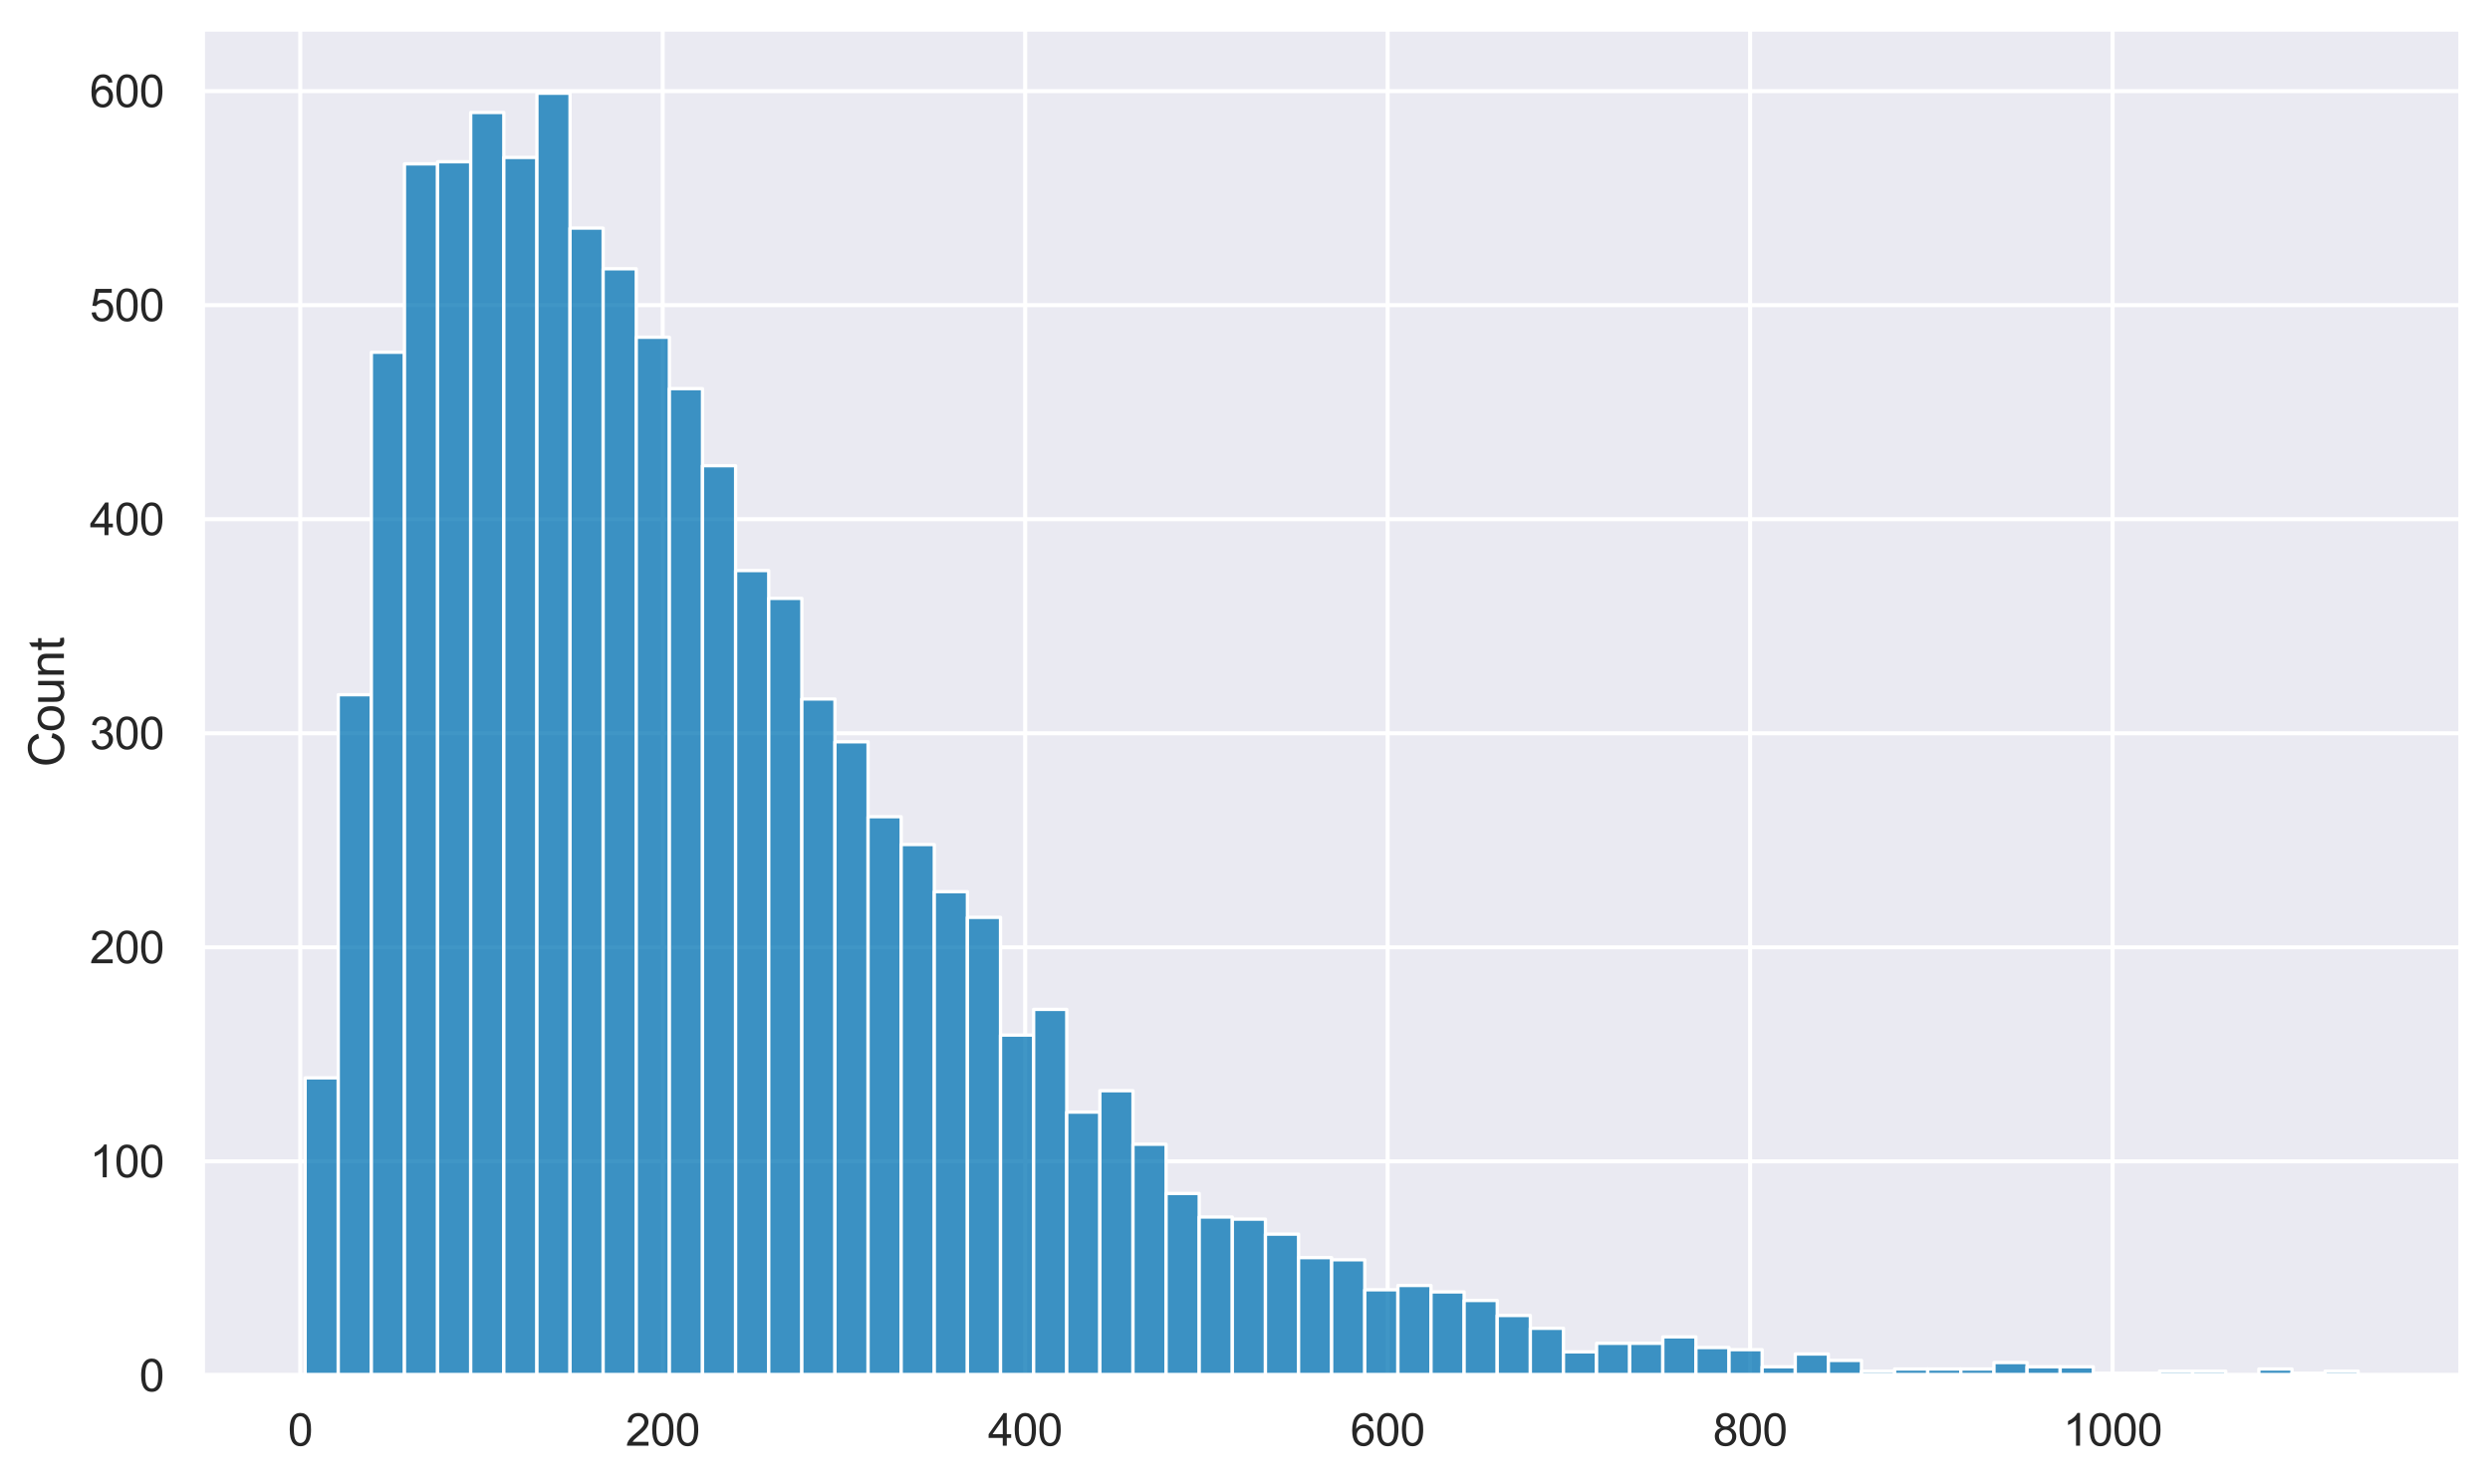 <?xml version="1.0" encoding="utf-8" standalone="no"?>
<!DOCTYPE svg PUBLIC "-//W3C//DTD SVG 1.1//EN"
  "http://www.w3.org/Graphics/SVG/1.1/DTD/svg11.dtd">
<svg xmlns:xlink="http://www.w3.org/1999/xlink" width="615.225pt" height="366.6pt" viewBox="0 0 615.225 366.6" xmlns="http://www.w3.org/2000/svg" version="1.1">
 <defs>
  <style type="text/css">*{stroke-linejoin: round; stroke-linecap: butt}</style>
 </defs>
 <g id="figure_1">
  <g id="patch_1">
   <path d="M 0 366.6 
L 615.225 366.6 
L 615.225 0 
L 0 0 
z
" style="fill: #ffffff"/>
  </g>
  <g id="axes_1">
   <g id="patch_2">
    <path d="M 50.025 339.84 
L 608.025 339.84 
L 608.025 7.2 
L 50.025 7.2 
z
" style="fill: #eaeaf2"/>
   </g>
   <g id="matplotlib.axis_1">
    <g id="xtick_1">
     <g id="line2d_1">
      <path d="M 74.181 339.84 
L 74.181 7.2 
" clip-path="url(#p327d14698a)" style="fill: none; stroke: #ffffff; stroke-linecap: round"/>
     </g>
     <g id="text_1">
      <!-- 0 -->
      <g style="fill: #262626" transform="translate(71.123 357.214) scale(0.11 -0.11)">
       <defs>
        <path id="ArialMT-30" d="M 266 2259 
Q 266 3072 433 3567 
Q 600 4063 929 4331 
Q 1259 4600 1759 4600 
Q 2128 4600 2406 4451 
Q 2684 4303 2865 4023 
Q 3047 3744 3150 3342 
Q 3253 2941 3253 2259 
Q 3253 1453 3087 958 
Q 2922 463 2592 192 
Q 2263 -78 1759 -78 
Q 1097 -78 719 397 
Q 266 969 266 2259 
z
M 844 2259 
Q 844 1131 1108 757 
Q 1372 384 1759 384 
Q 2147 384 2411 759 
Q 2675 1134 2675 2259 
Q 2675 3391 2411 3762 
Q 2147 4134 1753 4134 
Q 1366 4134 1134 3806 
Q 844 3388 844 2259 
z
" transform="scale(0.016)"/>
       </defs>
       <use xlink:href="#ArialMT-30"/>
      </g>
     </g>
    </g>
    <g id="xtick_2">
     <g id="line2d_2">
      <path d="M 163.739 339.84 
L 163.739 7.2 
" clip-path="url(#p327d14698a)" style="fill: none; stroke: #ffffff; stroke-linecap: round"/>
     </g>
     <g id="text_2">
      <!-- 200 -->
      <g style="fill: #262626" transform="translate(154.563 357.214) scale(0.11 -0.11)">
       <defs>
        <path id="ArialMT-32" d="M 3222 541 
L 3222 0 
L 194 0 
Q 188 203 259 391 
Q 375 700 629 1000 
Q 884 1300 1366 1694 
Q 2113 2306 2375 2664 
Q 2638 3022 2638 3341 
Q 2638 3675 2398 3904 
Q 2159 4134 1775 4134 
Q 1369 4134 1125 3890 
Q 881 3647 878 3216 
L 300 3275 
Q 359 3922 746 4261 
Q 1134 4600 1788 4600 
Q 2447 4600 2831 4234 
Q 3216 3869 3216 3328 
Q 3216 3053 3103 2787 
Q 2991 2522 2730 2228 
Q 2469 1934 1863 1422 
Q 1356 997 1212 845 
Q 1069 694 975 541 
L 3222 541 
z
" transform="scale(0.016)"/>
       </defs>
       <use xlink:href="#ArialMT-32"/>
       <use xlink:href="#ArialMT-30" x="55.615"/>
       <use xlink:href="#ArialMT-30" x="111.23"/>
      </g>
     </g>
    </g>
    <g id="xtick_3">
     <g id="line2d_3">
      <path d="M 253.296 339.84 
L 253.296 7.2 
" clip-path="url(#p327d14698a)" style="fill: none; stroke: #ffffff; stroke-linecap: round"/>
     </g>
     <g id="text_3">
      <!-- 400 -->
      <g style="fill: #262626" transform="translate(244.12 357.214) scale(0.11 -0.11)">
       <defs>
        <path id="ArialMT-34" d="M 2069 0 
L 2069 1097 
L 81 1097 
L 81 1613 
L 2172 4581 
L 2631 4581 
L 2631 1613 
L 3250 1613 
L 3250 1097 
L 2631 1097 
L 2631 0 
L 2069 0 
z
M 2069 1613 
L 2069 3678 
L 634 1613 
L 2069 1613 
z
" transform="scale(0.016)"/>
       </defs>
       <use xlink:href="#ArialMT-34"/>
       <use xlink:href="#ArialMT-30" x="55.615"/>
       <use xlink:href="#ArialMT-30" x="111.23"/>
      </g>
     </g>
    </g>
    <g id="xtick_4">
     <g id="line2d_4">
      <path d="M 342.853 339.84 
L 342.853 7.2 
" clip-path="url(#p327d14698a)" style="fill: none; stroke: #ffffff; stroke-linecap: round"/>
     </g>
     <g id="text_4">
      <!-- 600 -->
      <g style="fill: #262626" transform="translate(333.678 357.214) scale(0.11 -0.11)">
       <defs>
        <path id="ArialMT-36" d="M 3184 3459 
L 2625 3416 
Q 2550 3747 2413 3897 
Q 2184 4138 1850 4138 
Q 1581 4138 1378 3988 
Q 1113 3794 959 3422 
Q 806 3050 800 2363 
Q 1003 2672 1297 2822 
Q 1591 2972 1913 2972 
Q 2475 2972 2870 2558 
Q 3266 2144 3266 1488 
Q 3266 1056 3080 686 
Q 2894 316 2569 119 
Q 2244 -78 1831 -78 
Q 1128 -78 684 439 
Q 241 956 241 2144 
Q 241 3472 731 4075 
Q 1159 4600 1884 4600 
Q 2425 4600 2770 4297 
Q 3116 3994 3184 3459 
z
M 888 1484 
Q 888 1194 1011 928 
Q 1134 663 1356 523 
Q 1578 384 1822 384 
Q 2178 384 2434 671 
Q 2691 959 2691 1453 
Q 2691 1928 2437 2201 
Q 2184 2475 1800 2475 
Q 1419 2475 1153 2201 
Q 888 1928 888 1484 
z
" transform="scale(0.016)"/>
       </defs>
       <use xlink:href="#ArialMT-36"/>
       <use xlink:href="#ArialMT-30" x="55.615"/>
       <use xlink:href="#ArialMT-30" x="111.23"/>
      </g>
     </g>
    </g>
    <g id="xtick_5">
     <g id="line2d_5">
      <path d="M 432.411 339.84 
L 432.411 7.2 
" clip-path="url(#p327d14698a)" style="fill: none; stroke: #ffffff; stroke-linecap: round"/>
     </g>
     <g id="text_5">
      <!-- 800 -->
      <g style="fill: #262626" transform="translate(423.235 357.214) scale(0.11 -0.11)">
       <defs>
        <path id="ArialMT-38" d="M 1131 2484 
Q 781 2613 612 2850 
Q 444 3088 444 3419 
Q 444 3919 803 4259 
Q 1163 4600 1759 4600 
Q 2359 4600 2725 4251 
Q 3091 3903 3091 3403 
Q 3091 3084 2923 2848 
Q 2756 2613 2416 2484 
Q 2838 2347 3058 2040 
Q 3278 1734 3278 1309 
Q 3278 722 2862 322 
Q 2447 -78 1769 -78 
Q 1091 -78 675 323 
Q 259 725 259 1325 
Q 259 1772 486 2073 
Q 713 2375 1131 2484 
z
M 1019 3438 
Q 1019 3113 1228 2906 
Q 1438 2700 1772 2700 
Q 2097 2700 2305 2904 
Q 2513 3109 2513 3406 
Q 2513 3716 2298 3927 
Q 2084 4138 1766 4138 
Q 1444 4138 1231 3931 
Q 1019 3725 1019 3438 
z
M 838 1322 
Q 838 1081 952 856 
Q 1066 631 1291 507 
Q 1516 384 1775 384 
Q 2178 384 2440 643 
Q 2703 903 2703 1303 
Q 2703 1709 2433 1975 
Q 2163 2241 1756 2241 
Q 1359 2241 1098 1978 
Q 838 1716 838 1322 
z
" transform="scale(0.016)"/>
       </defs>
       <use xlink:href="#ArialMT-38"/>
       <use xlink:href="#ArialMT-30" x="55.615"/>
       <use xlink:href="#ArialMT-30" x="111.23"/>
      </g>
     </g>
    </g>
    <g id="xtick_6">
     <g id="line2d_6">
      <path d="M 521.968 339.84 
L 521.968 7.2 
" clip-path="url(#p327d14698a)" style="fill: none; stroke: #ffffff; stroke-linecap: round"/>
     </g>
     <g id="text_6">
      <!-- 1000 -->
      <g style="fill: #262626" transform="translate(509.734 357.214) scale(0.11 -0.11)">
       <defs>
        <path id="ArialMT-31" d="M 2384 0 
L 1822 0 
L 1822 3584 
Q 1619 3391 1289 3197 
Q 959 3003 697 2906 
L 697 3450 
Q 1169 3672 1522 3987 
Q 1875 4303 2022 4600 
L 2384 4600 
L 2384 0 
z
" transform="scale(0.016)"/>
       </defs>
       <use xlink:href="#ArialMT-31"/>
       <use xlink:href="#ArialMT-30" x="55.615"/>
       <use xlink:href="#ArialMT-30" x="111.23"/>
       <use xlink:href="#ArialMT-30" x="166.846"/>
      </g>
     </g>
    </g>
   </g>
   <g id="matplotlib.axis_2">
    <g id="ytick_1">
     <g id="line2d_7">
      <path d="M 50.025 339.84 
L 608.025 339.84 
" clip-path="url(#p327d14698a)" style="fill: none; stroke: #ffffff; stroke-linecap: round"/>
     </g>
     <g id="text_7">
      <!-- 0 -->
      <g style="fill: #262626" transform="translate(34.408 343.777) scale(0.11 -0.11)">
       <use xlink:href="#ArialMT-30"/>
      </g>
     </g>
    </g>
    <g id="ytick_2">
     <g id="line2d_8">
      <path d="M 50.025 286.952 
L 608.025 286.952 
" clip-path="url(#p327d14698a)" style="fill: none; stroke: #ffffff; stroke-linecap: round"/>
     </g>
     <g id="text_8">
      <!-- 100 -->
      <g style="fill: #262626" transform="translate(22.174 290.889) scale(0.11 -0.11)">
       <use xlink:href="#ArialMT-31"/>
       <use xlink:href="#ArialMT-30" x="55.615"/>
       <use xlink:href="#ArialMT-30" x="111.23"/>
      </g>
     </g>
    </g>
    <g id="ytick_3">
     <g id="line2d_9">
      <path d="M 50.025 234.064 
L 608.025 234.064 
" clip-path="url(#p327d14698a)" style="fill: none; stroke: #ffffff; stroke-linecap: round"/>
     </g>
     <g id="text_9">
      <!-- 200 -->
      <g style="fill: #262626" transform="translate(22.174 238.001) scale(0.11 -0.11)">
       <use xlink:href="#ArialMT-32"/>
       <use xlink:href="#ArialMT-30" x="55.615"/>
       <use xlink:href="#ArialMT-30" x="111.23"/>
      </g>
     </g>
    </g>
    <g id="ytick_4">
     <g id="line2d_10">
      <path d="M 50.025 181.176 
L 608.025 181.176 
" clip-path="url(#p327d14698a)" style="fill: none; stroke: #ffffff; stroke-linecap: round"/>
     </g>
     <g id="text_10">
      <!-- 300 -->
      <g style="fill: #262626" transform="translate(22.174 185.112) scale(0.11 -0.11)">
       <defs>
        <path id="ArialMT-33" d="M 269 1209 
L 831 1284 
Q 928 806 1161 595 
Q 1394 384 1728 384 
Q 2125 384 2398 659 
Q 2672 934 2672 1341 
Q 2672 1728 2419 1979 
Q 2166 2231 1775 2231 
Q 1616 2231 1378 2169 
L 1441 2663 
Q 1497 2656 1531 2656 
Q 1891 2656 2178 2843 
Q 2466 3031 2466 3422 
Q 2466 3731 2256 3934 
Q 2047 4138 1716 4138 
Q 1388 4138 1169 3931 
Q 950 3725 888 3313 
L 325 3413 
Q 428 3978 793 4289 
Q 1159 4600 1703 4600 
Q 2078 4600 2393 4439 
Q 2709 4278 2876 4000 
Q 3044 3722 3044 3409 
Q 3044 3113 2884 2869 
Q 2725 2625 2413 2481 
Q 2819 2388 3044 2092 
Q 3269 1797 3269 1353 
Q 3269 753 2831 336 
Q 2394 -81 1725 -81 
Q 1122 -81 723 278 
Q 325 638 269 1209 
z
" transform="scale(0.016)"/>
       </defs>
       <use xlink:href="#ArialMT-33"/>
       <use xlink:href="#ArialMT-30" x="55.615"/>
       <use xlink:href="#ArialMT-30" x="111.23"/>
      </g>
     </g>
    </g>
    <g id="ytick_5">
     <g id="line2d_11">
      <path d="M 50.025 128.287 
L 608.025 128.287 
" clip-path="url(#p327d14698a)" style="fill: none; stroke: #ffffff; stroke-linecap: round"/>
     </g>
     <g id="text_11">
      <!-- 400 -->
      <g style="fill: #262626" transform="translate(22.174 132.224) scale(0.11 -0.11)">
       <use xlink:href="#ArialMT-34"/>
       <use xlink:href="#ArialMT-30" x="55.615"/>
       <use xlink:href="#ArialMT-30" x="111.23"/>
      </g>
     </g>
    </g>
    <g id="ytick_6">
     <g id="line2d_12">
      <path d="M 50.025 75.399 
L 608.025 75.399 
" clip-path="url(#p327d14698a)" style="fill: none; stroke: #ffffff; stroke-linecap: round"/>
     </g>
     <g id="text_12">
      <!-- 500 -->
      <g style="fill: #262626" transform="translate(22.174 79.336) scale(0.11 -0.11)">
       <defs>
        <path id="ArialMT-35" d="M 266 1200 
L 856 1250 
Q 922 819 1161 601 
Q 1400 384 1738 384 
Q 2144 384 2425 690 
Q 2706 997 2706 1503 
Q 2706 1984 2436 2262 
Q 2166 2541 1728 2541 
Q 1456 2541 1237 2417 
Q 1019 2294 894 2097 
L 366 2166 
L 809 4519 
L 3088 4519 
L 3088 3981 
L 1259 3981 
L 1013 2750 
Q 1425 3038 1878 3038 
Q 2478 3038 2890 2622 
Q 3303 2206 3303 1553 
Q 3303 931 2941 478 
Q 2500 -78 1738 -78 
Q 1113 -78 717 272 
Q 322 622 266 1200 
z
" transform="scale(0.016)"/>
       </defs>
       <use xlink:href="#ArialMT-35"/>
       <use xlink:href="#ArialMT-30" x="55.615"/>
       <use xlink:href="#ArialMT-30" x="111.23"/>
      </g>
     </g>
    </g>
    <g id="ytick_7">
     <g id="line2d_13">
      <path d="M 50.025 22.511 
L 608.025 22.511 
" clip-path="url(#p327d14698a)" style="fill: none; stroke: #ffffff; stroke-linecap: round"/>
     </g>
     <g id="text_13">
      <!-- 600 -->
      <g style="fill: #262626" transform="translate(22.174 26.448) scale(0.11 -0.11)">
       <use xlink:href="#ArialMT-36"/>
       <use xlink:href="#ArialMT-30" x="55.615"/>
       <use xlink:href="#ArialMT-30" x="111.23"/>
      </g>
     </g>
    </g>
    <g id="text_14">
     <!-- Count -->
     <g style="fill: #262626" transform="translate(15.789 189.53) rotate(-90) scale(0.12 -0.12)">
      <defs>
       <path id="ArialMT-43" d="M 3763 1606 
L 4369 1453 
Q 4178 706 3683 314 
Q 3188 -78 2472 -78 
Q 1731 -78 1267 223 
Q 803 525 561 1097 
Q 319 1669 319 2325 
Q 319 3041 592 3573 
Q 866 4106 1370 4382 
Q 1875 4659 2481 4659 
Q 3169 4659 3637 4309 
Q 4106 3959 4291 3325 
L 3694 3184 
Q 3534 3684 3231 3912 
Q 2928 4141 2469 4141 
Q 1941 4141 1586 3887 
Q 1231 3634 1087 3207 
Q 944 2781 944 2328 
Q 944 1744 1114 1308 
Q 1284 872 1643 656 
Q 2003 441 2422 441 
Q 2931 441 3284 734 
Q 3638 1028 3763 1606 
z
" transform="scale(0.016)"/>
       <path id="ArialMT-6f" d="M 213 1659 
Q 213 2581 725 3025 
Q 1153 3394 1769 3394 
Q 2453 3394 2887 2945 
Q 3322 2497 3322 1706 
Q 3322 1066 3130 698 
Q 2938 331 2570 128 
Q 2203 -75 1769 -75 
Q 1072 -75 642 372 
Q 213 819 213 1659 
z
M 791 1659 
Q 791 1022 1069 705 
Q 1347 388 1769 388 
Q 2188 388 2466 706 
Q 2744 1025 2744 1678 
Q 2744 2294 2464 2611 
Q 2184 2928 1769 2928 
Q 1347 2928 1069 2612 
Q 791 2297 791 1659 
z
" transform="scale(0.016)"/>
       <path id="ArialMT-75" d="M 2597 0 
L 2597 488 
Q 2209 -75 1544 -75 
Q 1250 -75 995 37 
Q 741 150 617 320 
Q 494 491 444 738 
Q 409 903 409 1263 
L 409 3319 
L 972 3319 
L 972 1478 
Q 972 1038 1006 884 
Q 1059 663 1231 536 
Q 1403 409 1656 409 
Q 1909 409 2131 539 
Q 2353 669 2445 892 
Q 2538 1116 2538 1541 
L 2538 3319 
L 3100 3319 
L 3100 0 
L 2597 0 
z
" transform="scale(0.016)"/>
       <path id="ArialMT-6e" d="M 422 0 
L 422 3319 
L 928 3319 
L 928 2847 
Q 1294 3394 1984 3394 
Q 2284 3394 2536 3286 
Q 2788 3178 2913 3003 
Q 3038 2828 3088 2588 
Q 3119 2431 3119 2041 
L 3119 0 
L 2556 0 
L 2556 2019 
Q 2556 2363 2490 2533 
Q 2425 2703 2258 2804 
Q 2091 2906 1866 2906 
Q 1506 2906 1245 2678 
Q 984 2450 984 1813 
L 984 0 
L 422 0 
z
" transform="scale(0.016)"/>
       <path id="ArialMT-74" d="M 1650 503 
L 1731 6 
Q 1494 -44 1306 -44 
Q 1000 -44 831 53 
Q 663 150 594 308 
Q 525 466 525 972 
L 525 2881 
L 113 2881 
L 113 3319 
L 525 3319 
L 525 4141 
L 1084 4478 
L 1084 3319 
L 1650 3319 
L 1650 2881 
L 1084 2881 
L 1084 941 
Q 1084 700 1114 631 
Q 1144 563 1211 522 
Q 1278 481 1403 481 
Q 1497 481 1650 503 
z
" transform="scale(0.016)"/>
      </defs>
      <use xlink:href="#ArialMT-43"/>
      <use xlink:href="#ArialMT-6f" x="72.217"/>
      <use xlink:href="#ArialMT-75" x="127.832"/>
      <use xlink:href="#ArialMT-6e" x="183.447"/>
      <use xlink:href="#ArialMT-74" x="239.062"/>
     </g>
    </g>
   </g>
   <g id="patch_3">
    <path d="M 75.389 339.84 
L 83.571 339.84 
L 83.571 266.325 
L 75.389 266.325 
z
" clip-path="url(#p327d14698a)" style="fill: #0173b2; fill-opacity: 0.75; stroke: #ffffff; stroke-width: 0.818; stroke-linejoin: miter"/>
   </g>
   <g id="patch_4">
    <path d="M 83.571 339.84 
L 91.753 339.84 
L 91.753 171.656 
L 83.571 171.656 
z
" clip-path="url(#p327d14698a)" style="fill: #0173b2; fill-opacity: 0.75; stroke: #ffffff; stroke-width: 0.818; stroke-linejoin: miter"/>
   </g>
   <g id="patch_5">
    <path d="M 91.753 339.84 
L 99.935 339.84 
L 99.935 87.035 
L 91.753 87.035 
z
" clip-path="url(#p327d14698a)" style="fill: #0173b2; fill-opacity: 0.75; stroke: #ffffff; stroke-width: 0.818; stroke-linejoin: miter"/>
   </g>
   <g id="patch_6">
    <path d="M 99.935 339.84 
L 108.116 339.84 
L 108.116 40.493 
L 99.935 40.493 
z
" clip-path="url(#p327d14698a)" style="fill: #0173b2; fill-opacity: 0.75; stroke: #ffffff; stroke-width: 0.818; stroke-linejoin: miter"/>
   </g>
   <g id="patch_7">
    <path d="M 108.116 339.84 
L 116.298 339.84 
L 116.298 39.964 
L 108.116 39.964 
z
" clip-path="url(#p327d14698a)" style="fill: #0173b2; fill-opacity: 0.75; stroke: #ffffff; stroke-width: 0.818; stroke-linejoin: miter"/>
   </g>
   <g id="patch_8">
    <path d="M 116.298 339.84 
L 124.48 339.84 
L 124.48 27.8 
L 116.298 27.8 
z
" clip-path="url(#p327d14698a)" style="fill: #0173b2; fill-opacity: 0.75; stroke: #ffffff; stroke-width: 0.818; stroke-linejoin: miter"/>
   </g>
   <g id="patch_9">
    <path d="M 124.48 339.84 
L 132.662 339.84 
L 132.662 38.906 
L 124.48 38.906 
z
" clip-path="url(#p327d14698a)" style="fill: #0173b2; fill-opacity: 0.75; stroke: #ffffff; stroke-width: 0.818; stroke-linejoin: miter"/>
   </g>
   <g id="patch_10">
    <path d="M 132.662 339.84 
L 140.844 339.84 
L 140.844 23.04 
L 132.662 23.04 
z
" clip-path="url(#p327d14698a)" style="fill: #0173b2; fill-opacity: 0.75; stroke: #ffffff; stroke-width: 0.818; stroke-linejoin: miter"/>
   </g>
   <g id="patch_11">
    <path d="M 140.844 339.84 
L 149.025 339.84 
L 149.025 56.36 
L 140.844 56.36 
z
" clip-path="url(#p327d14698a)" style="fill: #0173b2; fill-opacity: 0.75; stroke: #ffffff; stroke-width: 0.818; stroke-linejoin: miter"/>
   </g>
   <g id="patch_12">
    <path d="M 149.025 339.84 
L 157.207 339.84 
L 157.207 66.408 
L 149.025 66.408 
z
" clip-path="url(#p327d14698a)" style="fill: #0173b2; fill-opacity: 0.75; stroke: #ffffff; stroke-width: 0.818; stroke-linejoin: miter"/>
   </g>
   <g id="patch_13">
    <path d="M 157.207 339.84 
L 165.389 339.84 
L 165.389 83.332 
L 157.207 83.332 
z
" clip-path="url(#p327d14698a)" style="fill: #0173b2; fill-opacity: 0.75; stroke: #ffffff; stroke-width: 0.818; stroke-linejoin: miter"/>
   </g>
   <g id="patch_14">
    <path d="M 165.389 339.84 
L 173.571 339.84 
L 173.571 96.026 
L 165.389 96.026 
z
" clip-path="url(#p327d14698a)" style="fill: #0173b2; fill-opacity: 0.75; stroke: #ffffff; stroke-width: 0.818; stroke-linejoin: miter"/>
   </g>
   <g id="patch_15">
    <path d="M 173.571 339.84 
L 181.753 339.84 
L 181.753 115.065 
L 173.571 115.065 
z
" clip-path="url(#p327d14698a)" style="fill: #0173b2; fill-opacity: 0.75; stroke: #ffffff; stroke-width: 0.818; stroke-linejoin: miter"/>
   </g>
   <g id="patch_16">
    <path d="M 181.753 339.84 
L 189.935 339.84 
L 189.935 140.981 
L 181.753 140.981 
z
" clip-path="url(#p327d14698a)" style="fill: #0173b2; fill-opacity: 0.75; stroke: #ffffff; stroke-width: 0.818; stroke-linejoin: miter"/>
   </g>
   <g id="patch_17">
    <path d="M 189.935 339.84 
L 198.116 339.84 
L 198.116 147.856 
L 189.935 147.856 
z
" clip-path="url(#p327d14698a)" style="fill: #0173b2; fill-opacity: 0.75; stroke: #ffffff; stroke-width: 0.818; stroke-linejoin: miter"/>
   </g>
   <g id="patch_18">
    <path d="M 198.116 339.84 
L 206.298 339.84 
L 206.298 172.713 
L 198.116 172.713 
z
" clip-path="url(#p327d14698a)" style="fill: #0173b2; fill-opacity: 0.75; stroke: #ffffff; stroke-width: 0.818; stroke-linejoin: miter"/>
   </g>
   <g id="patch_19">
    <path d="M 206.298 339.84 
L 214.48 339.84 
L 214.48 183.291 
L 206.298 183.291 
z
" clip-path="url(#p327d14698a)" style="fill: #0173b2; fill-opacity: 0.75; stroke: #ffffff; stroke-width: 0.818; stroke-linejoin: miter"/>
   </g>
   <g id="patch_20">
    <path d="M 214.48 339.84 
L 222.662 339.84 
L 222.662 201.802 
L 214.48 201.802 
z
" clip-path="url(#p327d14698a)" style="fill: #0173b2; fill-opacity: 0.75; stroke: #ffffff; stroke-width: 0.818; stroke-linejoin: miter"/>
   </g>
   <g id="patch_21">
    <path d="M 222.662 339.84 
L 230.844 339.84 
L 230.844 208.677 
L 222.662 208.677 
z
" clip-path="url(#p327d14698a)" style="fill: #0173b2; fill-opacity: 0.75; stroke: #ffffff; stroke-width: 0.818; stroke-linejoin: miter"/>
   </g>
   <g id="patch_22">
    <path d="M 230.844 339.84 
L 239.025 339.84 
L 239.025 220.313 
L 230.844 220.313 
z
" clip-path="url(#p327d14698a)" style="fill: #0173b2; fill-opacity: 0.75; stroke: #ffffff; stroke-width: 0.818; stroke-linejoin: miter"/>
   </g>
   <g id="patch_23">
    <path d="M 239.025 339.84 
L 247.207 339.84 
L 247.207 226.659 
L 239.025 226.659 
z
" clip-path="url(#p327d14698a)" style="fill: #0173b2; fill-opacity: 0.75; stroke: #ffffff; stroke-width: 0.818; stroke-linejoin: miter"/>
   </g>
   <g id="patch_24">
    <path d="M 247.207 339.84 
L 255.389 339.84 
L 255.389 255.748 
L 247.207 255.748 
z
" clip-path="url(#p327d14698a)" style="fill: #0173b2; fill-opacity: 0.75; stroke: #ffffff; stroke-width: 0.818; stroke-linejoin: miter"/>
   </g>
   <g id="patch_25">
    <path d="M 255.389 339.84 
L 263.571 339.84 
L 263.571 249.401 
L 255.389 249.401 
z
" clip-path="url(#p327d14698a)" style="fill: #0173b2; fill-opacity: 0.75; stroke: #ffffff; stroke-width: 0.818; stroke-linejoin: miter"/>
   </g>
   <g id="patch_26">
    <path d="M 263.571 339.84 
L 271.753 339.84 
L 271.753 274.788 
L 263.571 274.788 
z
" clip-path="url(#p327d14698a)" style="fill: #0173b2; fill-opacity: 0.75; stroke: #ffffff; stroke-width: 0.818; stroke-linejoin: miter"/>
   </g>
   <g id="patch_27">
    <path d="M 271.753 339.84 
L 279.935 339.84 
L 279.935 269.499 
L 271.753 269.499 
z
" clip-path="url(#p327d14698a)" style="fill: #0173b2; fill-opacity: 0.75; stroke: #ffffff; stroke-width: 0.818; stroke-linejoin: miter"/>
   </g>
   <g id="patch_28">
    <path d="M 279.935 339.84 
L 288.116 339.84 
L 288.116 282.721 
L 279.935 282.721 
z
" clip-path="url(#p327d14698a)" style="fill: #0173b2; fill-opacity: 0.75; stroke: #ffffff; stroke-width: 0.818; stroke-linejoin: miter"/>
   </g>
   <g id="patch_29">
    <path d="M 288.116 339.84 
L 296.298 339.84 
L 296.298 294.885 
L 288.116 294.885 
z
" clip-path="url(#p327d14698a)" style="fill: #0173b2; fill-opacity: 0.75; stroke: #ffffff; stroke-width: 0.818; stroke-linejoin: miter"/>
   </g>
   <g id="patch_30">
    <path d="M 296.298 339.84 
L 304.48 339.84 
L 304.48 300.703 
L 296.298 300.703 
z
" clip-path="url(#p327d14698a)" style="fill: #0173b2; fill-opacity: 0.75; stroke: #ffffff; stroke-width: 0.818; stroke-linejoin: miter"/>
   </g>
   <g id="patch_31">
    <path d="M 304.48 339.84 
L 312.662 339.84 
L 312.662 301.232 
L 304.48 301.232 
z
" clip-path="url(#p327d14698a)" style="fill: #0173b2; fill-opacity: 0.75; stroke: #ffffff; stroke-width: 0.818; stroke-linejoin: miter"/>
   </g>
   <g id="patch_32">
    <path d="M 312.662 339.84 
L 320.844 339.84 
L 320.844 304.934 
L 312.662 304.934 
z
" clip-path="url(#p327d14698a)" style="fill: #0173b2; fill-opacity: 0.75; stroke: #ffffff; stroke-width: 0.818; stroke-linejoin: miter"/>
   </g>
   <g id="patch_33">
    <path d="M 320.844 339.84 
L 329.025 339.84 
L 329.025 310.752 
L 320.844 310.752 
z
" clip-path="url(#p327d14698a)" style="fill: #0173b2; fill-opacity: 0.75; stroke: #ffffff; stroke-width: 0.818; stroke-linejoin: miter"/>
   </g>
   <g id="patch_34">
    <path d="M 329.025 339.84 
L 337.207 339.84 
L 337.207 311.28 
L 329.025 311.28 
z
" clip-path="url(#p327d14698a)" style="fill: #0173b2; fill-opacity: 0.75; stroke: #ffffff; stroke-width: 0.818; stroke-linejoin: miter"/>
   </g>
   <g id="patch_35">
    <path d="M 337.207 339.84 
L 345.389 339.84 
L 345.389 318.685 
L 337.207 318.685 
z
" clip-path="url(#p327d14698a)" style="fill: #0173b2; fill-opacity: 0.75; stroke: #ffffff; stroke-width: 0.818; stroke-linejoin: miter"/>
   </g>
   <g id="patch_36">
    <path d="M 345.389 339.84 
L 353.571 339.84 
L 353.571 317.627 
L 345.389 317.627 
z
" clip-path="url(#p327d14698a)" style="fill: #0173b2; fill-opacity: 0.75; stroke: #ffffff; stroke-width: 0.818; stroke-linejoin: miter"/>
   </g>
   <g id="patch_37">
    <path d="M 353.571 339.84 
L 361.753 339.84 
L 361.753 319.214 
L 353.571 319.214 
z
" clip-path="url(#p327d14698a)" style="fill: #0173b2; fill-opacity: 0.75; stroke: #ffffff; stroke-width: 0.818; stroke-linejoin: miter"/>
   </g>
   <g id="patch_38">
    <path d="M 361.753 339.84 
L 369.935 339.84 
L 369.935 321.329 
L 361.753 321.329 
z
" clip-path="url(#p327d14698a)" style="fill: #0173b2; fill-opacity: 0.75; stroke: #ffffff; stroke-width: 0.818; stroke-linejoin: miter"/>
   </g>
   <g id="patch_39">
    <path d="M 369.935 339.84 
L 378.116 339.84 
L 378.116 325.031 
L 369.935 325.031 
z
" clip-path="url(#p327d14698a)" style="fill: #0173b2; fill-opacity: 0.75; stroke: #ffffff; stroke-width: 0.818; stroke-linejoin: miter"/>
   </g>
   <g id="patch_40">
    <path d="M 378.116 339.84 
L 386.298 339.84 
L 386.298 328.205 
L 378.116 328.205 
z
" clip-path="url(#p327d14698a)" style="fill: #0173b2; fill-opacity: 0.75; stroke: #ffffff; stroke-width: 0.818; stroke-linejoin: miter"/>
   </g>
   <g id="patch_41">
    <path d="M 386.298 339.84 
L 394.48 339.84 
L 394.48 334.022 
L 386.298 334.022 
z
" clip-path="url(#p327d14698a)" style="fill: #0173b2; fill-opacity: 0.75; stroke: #ffffff; stroke-width: 0.818; stroke-linejoin: miter"/>
   </g>
   <g id="patch_42">
    <path d="M 394.48 339.84 
L 402.662 339.84 
L 402.662 331.907 
L 394.48 331.907 
z
" clip-path="url(#p327d14698a)" style="fill: #0173b2; fill-opacity: 0.75; stroke: #ffffff; stroke-width: 0.818; stroke-linejoin: miter"/>
   </g>
   <g id="patch_43">
    <path d="M 402.662 339.84 
L 410.844 339.84 
L 410.844 331.907 
L 402.662 331.907 
z
" clip-path="url(#p327d14698a)" style="fill: #0173b2; fill-opacity: 0.75; stroke: #ffffff; stroke-width: 0.818; stroke-linejoin: miter"/>
   </g>
   <g id="patch_44">
    <path d="M 410.844 339.84 
L 419.025 339.84 
L 419.025 330.32 
L 410.844 330.32 
z
" clip-path="url(#p327d14698a)" style="fill: #0173b2; fill-opacity: 0.75; stroke: #ffffff; stroke-width: 0.818; stroke-linejoin: miter"/>
   </g>
   <g id="patch_45">
    <path d="M 419.025 339.84 
L 427.207 339.84 
L 427.207 332.965 
L 419.025 332.965 
z
" clip-path="url(#p327d14698a)" style="fill: #0173b2; fill-opacity: 0.75; stroke: #ffffff; stroke-width: 0.818; stroke-linejoin: miter"/>
   </g>
   <g id="patch_46">
    <path d="M 427.207 339.84 
L 435.389 339.84 
L 435.389 333.493 
L 427.207 333.493 
z
" clip-path="url(#p327d14698a)" style="fill: #0173b2; fill-opacity: 0.75; stroke: #ffffff; stroke-width: 0.818; stroke-linejoin: miter"/>
   </g>
   <g id="patch_47">
    <path d="M 435.389 339.84 
L 443.571 339.84 
L 443.571 337.724 
L 435.389 337.724 
z
" clip-path="url(#p327d14698a)" style="fill: #0173b2; fill-opacity: 0.75; stroke: #ffffff; stroke-width: 0.818; stroke-linejoin: miter"/>
   </g>
   <g id="patch_48">
    <path d="M 443.571 339.84 
L 451.753 339.84 
L 451.753 334.551 
L 443.571 334.551 
z
" clip-path="url(#p327d14698a)" style="fill: #0173b2; fill-opacity: 0.75; stroke: #ffffff; stroke-width: 0.818; stroke-linejoin: miter"/>
   </g>
   <g id="patch_49">
    <path d="M 451.753 339.84 
L 459.935 339.84 
L 459.935 336.138 
L 451.753 336.138 
z
" clip-path="url(#p327d14698a)" style="fill: #0173b2; fill-opacity: 0.75; stroke: #ffffff; stroke-width: 0.818; stroke-linejoin: miter"/>
   </g>
   <g id="patch_50">
    <path d="M 459.935 339.84 
L 468.116 339.84 
L 468.116 338.782 
L 459.935 338.782 
z
" clip-path="url(#p327d14698a)" style="fill: #0173b2; fill-opacity: 0.75; stroke: #ffffff; stroke-width: 0.818; stroke-linejoin: miter"/>
   </g>
   <g id="patch_51">
    <path d="M 468.116 339.84 
L 476.298 339.84 
L 476.298 338.253 
L 468.116 338.253 
z
" clip-path="url(#p327d14698a)" style="fill: #0173b2; fill-opacity: 0.75; stroke: #ffffff; stroke-width: 0.818; stroke-linejoin: miter"/>
   </g>
   <g id="patch_52">
    <path d="M 476.298 339.84 
L 484.48 339.84 
L 484.48 338.253 
L 476.298 338.253 
z
" clip-path="url(#p327d14698a)" style="fill: #0173b2; fill-opacity: 0.75; stroke: #ffffff; stroke-width: 0.818; stroke-linejoin: miter"/>
   </g>
   <g id="patch_53">
    <path d="M 484.48 339.84 
L 492.662 339.84 
L 492.662 338.253 
L 484.48 338.253 
z
" clip-path="url(#p327d14698a)" style="fill: #0173b2; fill-opacity: 0.75; stroke: #ffffff; stroke-width: 0.818; stroke-linejoin: miter"/>
   </g>
   <g id="patch_54">
    <path d="M 492.662 339.84 
L 500.844 339.84 
L 500.844 336.667 
L 492.662 336.667 
z
" clip-path="url(#p327d14698a)" style="fill: #0173b2; fill-opacity: 0.75; stroke: #ffffff; stroke-width: 0.818; stroke-linejoin: miter"/>
   </g>
   <g id="patch_55">
    <path d="M 500.844 339.84 
L 509.025 339.84 
L 509.025 337.724 
L 500.844 337.724 
z
" clip-path="url(#p327d14698a)" style="fill: #0173b2; fill-opacity: 0.75; stroke: #ffffff; stroke-width: 0.818; stroke-linejoin: miter"/>
   </g>
   <g id="patch_56">
    <path d="M 509.025 339.84 
L 517.207 339.84 
L 517.207 337.724 
L 509.025 337.724 
z
" clip-path="url(#p327d14698a)" style="fill: #0173b2; fill-opacity: 0.75; stroke: #ffffff; stroke-width: 0.818; stroke-linejoin: miter"/>
   </g>
   <g id="patch_57">
    <path d="M 517.207 339.84 
L 525.389 339.84 
L 525.389 339.311 
L 517.207 339.311 
z
" clip-path="url(#p327d14698a)" style="fill: #0173b2; fill-opacity: 0.75; stroke: #ffffff; stroke-width: 0.818; stroke-linejoin: miter"/>
   </g>
   <g id="patch_58">
    <path d="M 525.389 339.84 
L 533.571 339.84 
L 533.571 339.311 
L 525.389 339.311 
z
" clip-path="url(#p327d14698a)" style="fill: #0173b2; fill-opacity: 0.75; stroke: #ffffff; stroke-width: 0.818; stroke-linejoin: miter"/>
   </g>
   <g id="patch_59">
    <path d="M 533.571 339.84 
L 541.753 339.84 
L 541.753 338.782 
L 533.571 338.782 
z
" clip-path="url(#p327d14698a)" style="fill: #0173b2; fill-opacity: 0.75; stroke: #ffffff; stroke-width: 0.818; stroke-linejoin: miter"/>
   </g>
   <g id="patch_60">
    <path d="M 541.753 339.84 
L 549.935 339.84 
L 549.935 338.782 
L 541.753 338.782 
z
" clip-path="url(#p327d14698a)" style="fill: #0173b2; fill-opacity: 0.75; stroke: #ffffff; stroke-width: 0.818; stroke-linejoin: miter"/>
   </g>
   <g id="patch_61">
    <path d="M 549.935 339.84 
L 558.116 339.84 
L 558.116 339.84 
L 549.935 339.84 
z
" clip-path="url(#p327d14698a)" style="fill: #0173b2; fill-opacity: 0.75; stroke: #ffffff; stroke-width: 0.818; stroke-linejoin: miter"/>
   </g>
   <g id="patch_62">
    <path d="M 558.116 339.84 
L 566.298 339.84 
L 566.298 338.253 
L 558.116 338.253 
z
" clip-path="url(#p327d14698a)" style="fill: #0173b2; fill-opacity: 0.75; stroke: #ffffff; stroke-width: 0.818; stroke-linejoin: miter"/>
   </g>
   <g id="patch_63">
    <path d="M 566.298 339.84 
L 574.48 339.84 
L 574.48 339.311 
L 566.298 339.311 
z
" clip-path="url(#p327d14698a)" style="fill: #0173b2; fill-opacity: 0.75; stroke: #ffffff; stroke-width: 0.818; stroke-linejoin: miter"/>
   </g>
   <g id="patch_64">
    <path d="M 574.48 339.84 
L 582.662 339.84 
L 582.662 338.782 
L 574.48 338.782 
z
" clip-path="url(#p327d14698a)" style="fill: #0173b2; fill-opacity: 0.75; stroke: #ffffff; stroke-width: 0.818; stroke-linejoin: miter"/>
   </g>
   <g id="patch_65">
    <path d="M 50.025 339.84 
L 50.025 7.2 
" style="fill: none; stroke: #ffffff; stroke-width: 1.25; stroke-linejoin: miter; stroke-linecap: square"/>
   </g>
   <g id="patch_66">
    <path d="M 608.025 339.84 
L 608.025 7.2 
" style="fill: none; stroke: #ffffff; stroke-width: 1.25; stroke-linejoin: miter; stroke-linecap: square"/>
   </g>
   <g id="patch_67">
    <path d="M 50.025 339.84 
L 608.025 339.84 
" style="fill: none; stroke: #ffffff; stroke-width: 1.25; stroke-linejoin: miter; stroke-linecap: square"/>
   </g>
   <g id="patch_68">
    <path d="M 50.025 7.2 
L 608.025 7.2 
" style="fill: none; stroke: #ffffff; stroke-width: 1.25; stroke-linejoin: miter; stroke-linecap: square"/>
   </g>
  </g>
 </g>
 <defs>
  <clipPath id="p327d14698a">
   <rect x="50.025" y="7.2" width="558" height="332.64"/>
  </clipPath>
 </defs>
</svg>